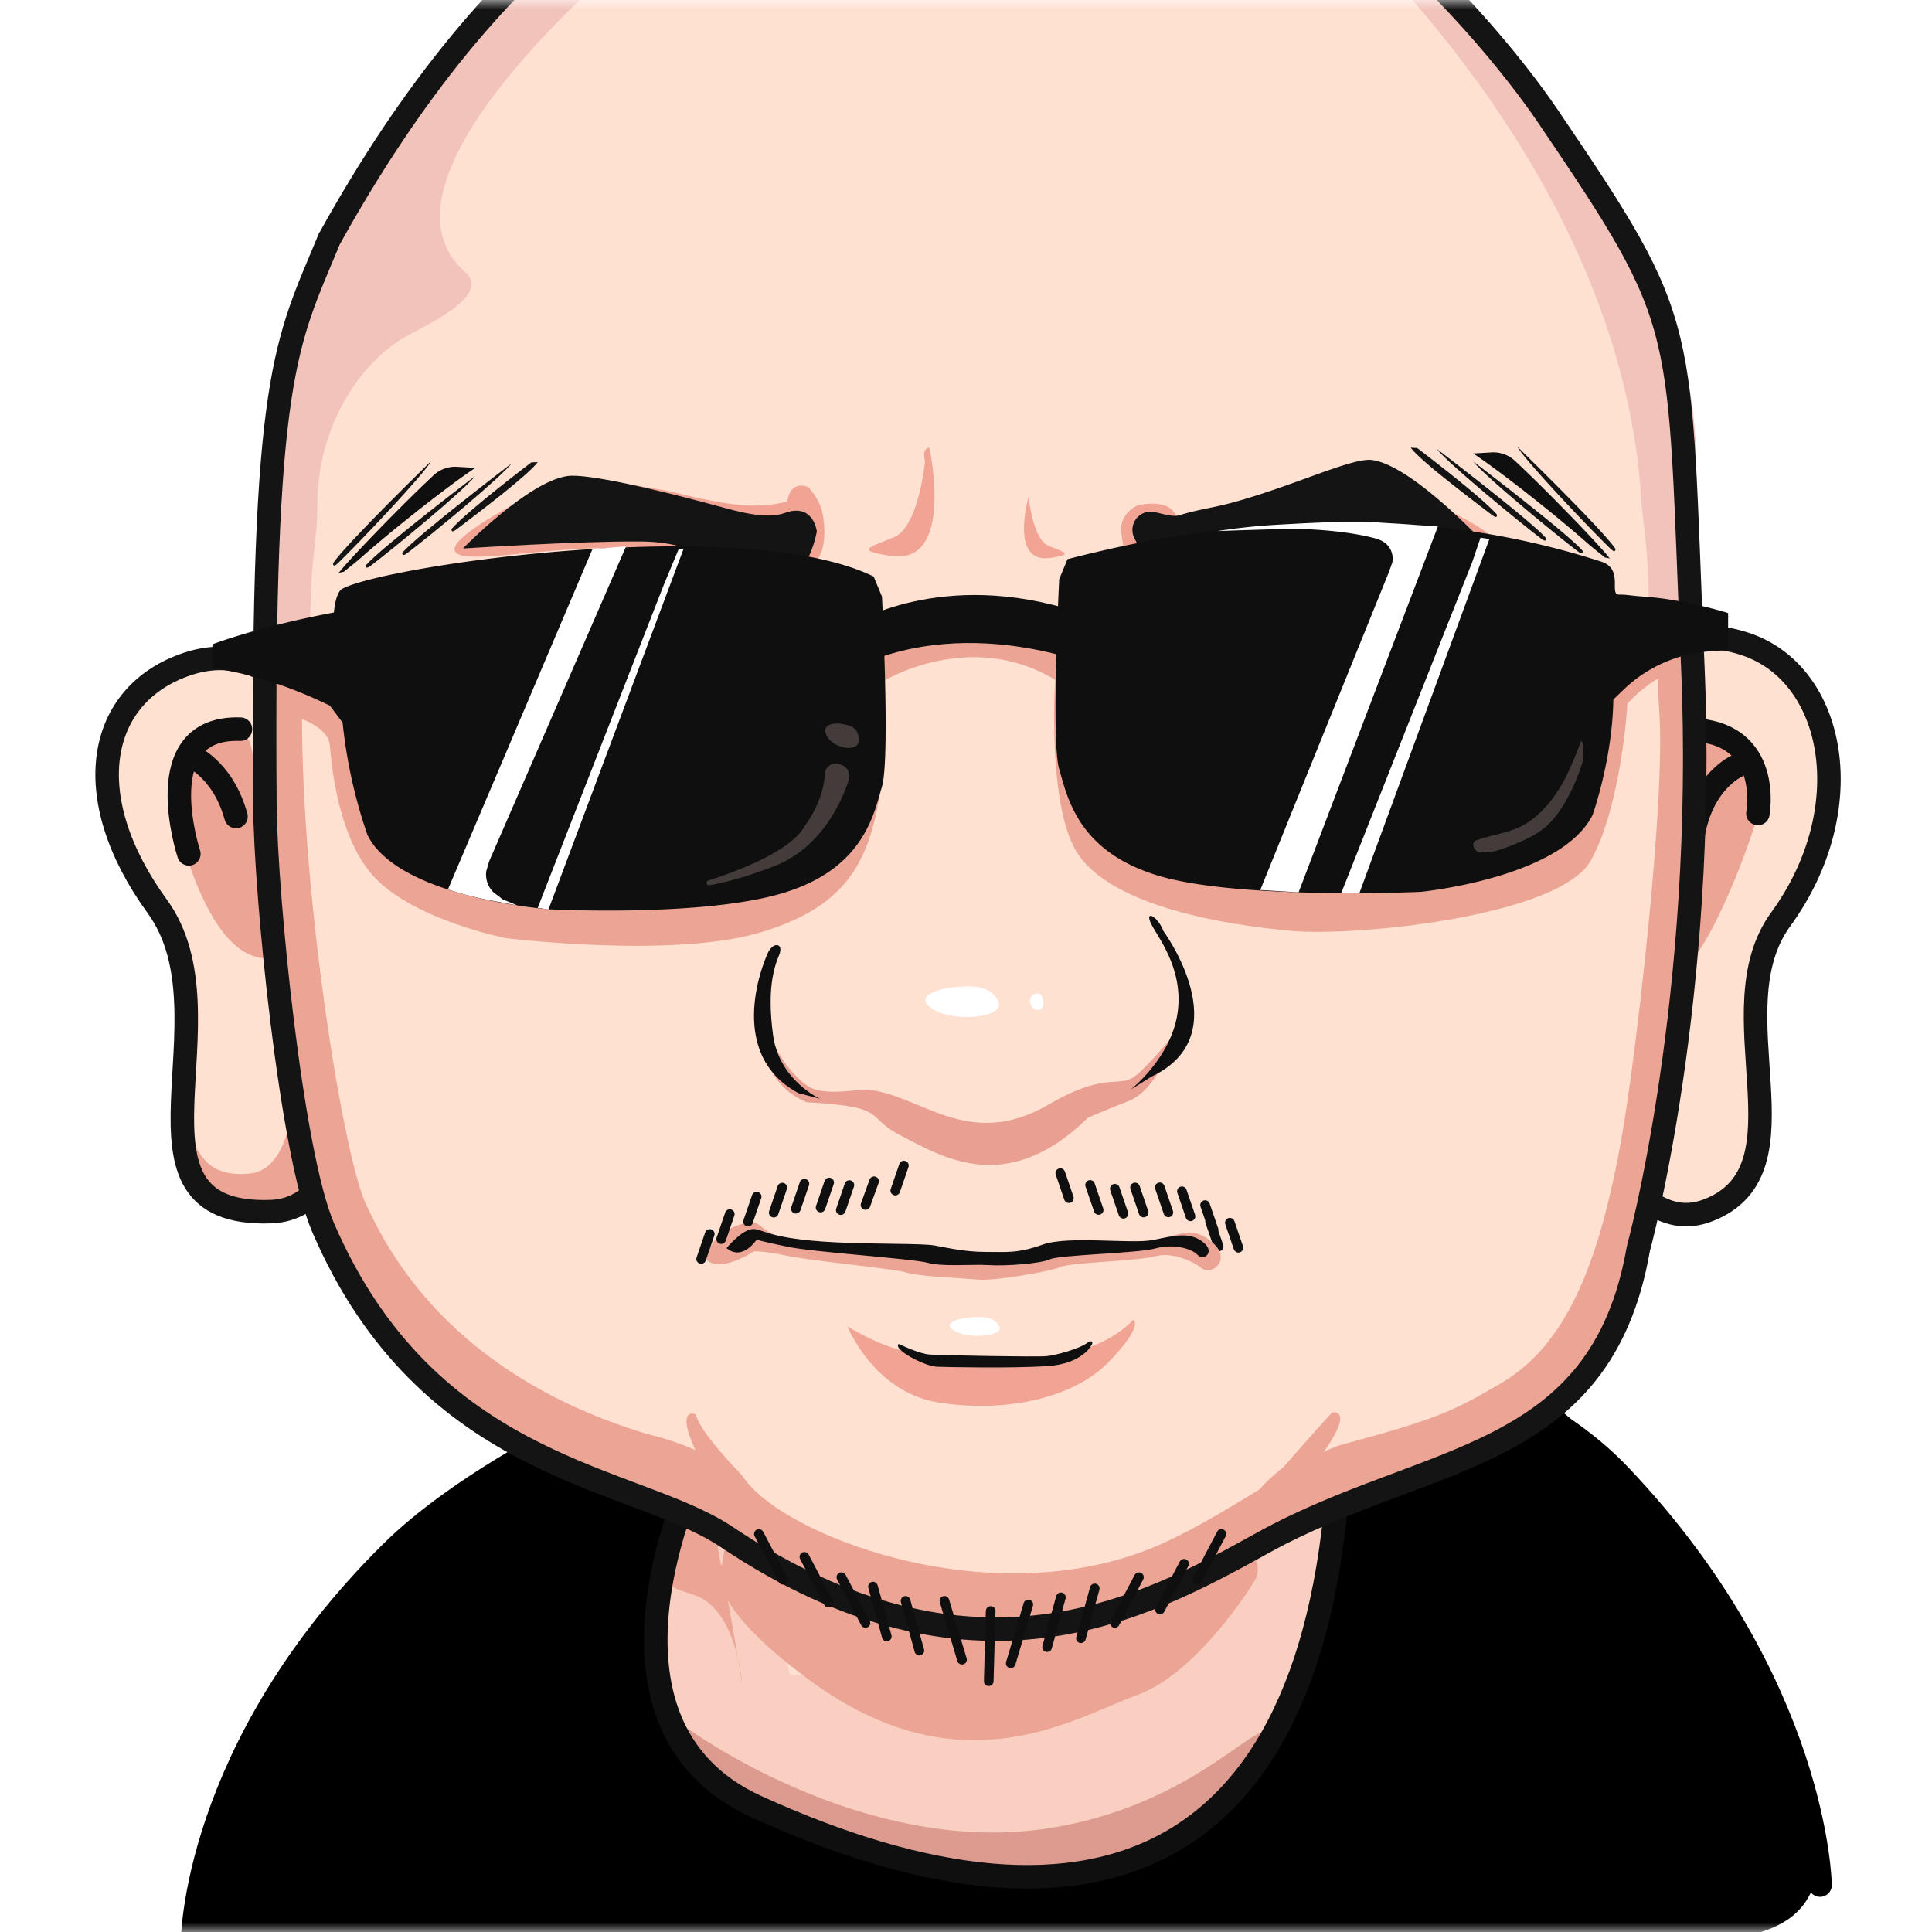 <svg xmlns="http://www.w3.org/2000/svg" xmlns:xlink="http://www.w3.org/1999/xlink" width="100" height="100" viewBox="0 0 100 100"><rect x="0" y="0" width="100" height="100" fill="#808080" stroke="none"/><title>koobai备份 2</title><defs><path id="a" d="M0 0h100v100H0z"/></defs><g fill="none" fill-rule="evenodd"><mask id="b" fill="#fff"><use xlink:href="#a"/></mask><use xlink:href="#a" fill="#FFF"/><g mask="url(#b)"><path fill="#000" fill-rule="nonzero" d="M90.189 84.414s-2.332-3.657-8.427-10.495c-7.096-7.96-39.36-5.52-39.36-5.52s-16.576 7.293-22.145 11.953c-5.193 4.348-9.524 15.04-10.205 19.034-.457 2.683 3.624 3.639 10.743 3.234 7.119-.405 9.493-.924 14.588.123 2.239.46-1.717.743-1.826 1.048-.777 2.194 15.368.77 20.644.573 7.72-.289 21.818.918 19.056-.974-.952-.652 2.138-1.152 9.648-2.173 7.453-1.013 11.416-.393 11.298-6.145"/><path fill="#F9CFC2" fill-rule="nonzero" d="M36.001 76.183s-6.094 10.98 2.415 16.961c10.31 7.247 33.617 6.116 30.777-19.997"/><path fill="#ECA495" fill-rule="nonzero" d="M39.696 73.112c.026 1.51-3.77 1.67-2.32 8.185.338 1.52 1.039 5.88 1.039 5.88s-.258-3.745-2.363-4.575c-.786-.31-1.501-.327-1.719-1.126-.315-1.156.17-3.068.968-5.257.91-2.499 1.189-4.578 2.116-4.535.927.043 2.246-.598 2.28 1.428"/><path fill="#DD9B90" fill-rule="nonzero" d="M35.6 89.468s8.917 6.55 18.43 5.2c8.066-1.148 11.558-6.394 11.564-4.638.007 1.755-3.77 5.74-6.845 6.507-3.074.767-14.965 1.382-21.37-4.059-.002 0-2.86-1.548-1.779-3.01Z"/><path stroke="#000" stroke-linecap="round" stroke-width="1.217" d="M9.963 100.549s0-10 10.292-20.196c6.863-6.796 23.77-12.613 23.77-12.613s29.146-2.61 39.835 8.652c10.211 10.758 10.346 21.18 10.346 21.18"/><path stroke="#0F0F0F" stroke-width="1.217" d="M36.001 76.183s-6.306 13.029 3.163 17.338c17.777 8.09 29.92 3.196 30.244-20.39"/><path fill="#FFE1D2" fill-rule="nonzero" d="M63.03 84.275 65.3 72.16l-7.59-4.989-20.538 4.407 3.733 15.16"/><path fill="#ECA495" fill-rule="nonzero" d="M64.868 81.935s-2.849 4.67-6.027 5.807c-3.179 1.138-9.049 5.01-16.907-.753-5.956-4.37-4.557-6.04-4.557-6.04l.223-1.402s4.472 2.984 7.642 3.82c3.17.836 12.974 2.177 17.575-1.971 0 0 1.524-1.717 2.048-.907.525.81.003 1.446.003 1.446ZM37.154 74.52c5.083 1.993 11.648 3.26 17.318 2.112 5.67-1.148 8.014-2.39 8.623-3.028l1.445-6.896-24.785-.574-3.7 3.922 1.099 4.465Z"/><path fill="#FFE1D2" fill-rule="nonzero" d="M17.121 35.894s-2.742-3.077-7.414-1.524-6.055 6.845-1.904 12.547c3.524 4.838-.31 13.915 4.793 14.938.91.182 3.714.359 4.551-1.617 1.166-2.751-.067-25.112-.067-25.112"/><path fill="#ECA495" fill-rule="nonzero" d="M9.057 42.164c.298 1.225 1.782 7.451 4.75 7.436 1.44-.008-.565-6.729-.591-7.353-.105-2.531.154-4.5-1.296-4.697-1.218-.165-3.764.908-2.863 4.614M15.118 57.227s-.203 3.293-2.151 3.511c-2.278.255-2.643-1.177-2.981-1.608 0 0-.61 1.934 1.009 2.786 1.617.852 4.666.202 4.989-.78.323-.981-.866-3.91-.866-3.91Z"/><path stroke="#0F0F0F" stroke-linecap="round" stroke-width="1.217" d="M9.775 44.196s-2.189-6.622 2.671-6.454"/><path stroke="#0F0F0F" stroke-linecap="round" stroke-width="1.217" d="M9.775 39.08s1.732.626 2.439 3.182"/><path stroke="#141414" stroke-width="1.217" d="M16.885 38.08s-2.506-5.268-7.178-3.715c-4.672 1.553-5.714 6.848-1.566 12.552 4.164 5.726-2.624 16.092 5.876 15.797 2.474-.086 3.13-2.476 3.969-3.193 2.273-1.943-1.1-21.442-1.1-21.442Z"/><path fill="#FFE1D2" fill-rule="nonzero" d="M82.886 35.801s2.79-4.017 7.462-2.462c4.67 1.554 5.969 8.552 1.817 14.253-3.372 4.63 1.978 13.324-3.584 15-1.29.387-4.237-.71-5.939-2.046-2.352-1.847.247-24.745.247-24.745"/><path fill="#ECA495" fill-rule="nonzero" d="M90.911 42.39c-.298 1.224-2.917 8.393-4.474 8.017-1.397-.338.289-7.31.315-7.935.105-2.532-.154-4.5 1.296-4.697 1.217-.166 3.764.908 2.863 4.614"/><path stroke="#0F0F0F" stroke-linecap="round" stroke-width="1.217" d="M90.989 42.106s.765-4.15-3.387-4.331"/><path stroke="#0F0F0F" stroke-linecap="round" stroke-width="1.217" d="M89.867 39.67s-1.682.752-2.197 3.353"/><path stroke="#141414" stroke-width="1.217" d="M82.886 35.801s2.79-4.017 7.462-2.462c4.67 1.554 5.969 8.552 1.817 14.253-3.443 4.727 1.694 12.924-3.734 15.046-1.186.464-2.19.198-3.202-.504-.584-.405-.941-2.265-1.614-3.013-1.997-2.225-.729-23.32-.729-23.32Z"/><path fill="#FFE1D2" fill-rule="nonzero" d="M16.437 15.633c-.918 3.73-4.634 2.634-2.139 25.625.42 3.865.82 24.252 7.61 29.645 7.087 5.621 13.577 5.74 17.856 9.184 4.697 3.777 17.828 3.091 24.876-.651 6.965-3.701 16.745-4.768 19.54-12.108 0 0 4.193-16.12 3.564-32.83-.72-19.178-1.629-21.935-9.896-31.586-9.749-11.386-21.73-17.303-35.062-13.356-12.993 3.849-21.974 15.12-25.01 21.739"/><path fill="#ECA495" fill-rule="nonzero" d="M13.571 35.196s2.208-2.469 2.108-.203c-.406 9.205 1.98 24.59 3.256 27.318 1.056 2.258 4.25 8.834 14.637 11.934 0 0 3.517.762 5.313 2.716 2.543 2.768 12.365 6.427 20.543 3.241 3.551-1.384 8.207-4.935 10.003-5.42 4.874-1.318 5.706-1.689 8.25-3.18 3.28-1.922 5.061-5.909 6.279-12.86.685-3.912 2.272-17.31 1.92-21.97-.27-3.529.609-5.12 1.719-2.933 0 0 1.343 26.363-5.24 36.44 0 0-1.135 2.695-7.768 5.12-6.633 2.425-10.806 4.805-13.93 6.371-3.125 1.566-10.24 5.132-21.506-1.418 0 0-7.944-4.18-11.98-5.633 0 0-8.487-3.292-11.14-13.258-2.652-9.965-2.315-24.75-2.464-26.265Z"/><path fill="#F1A394" fill-rule="nonzero" d="M47.88 23.867s-.32 3.401-1.608 3.939c-1.288.537-2.045.675-.177.965 3.361.526 2.006-5.605 2.006-5.605s-.408.018-.222.7ZM40.746 25.965a7.506 7.506 0 0 1-2.345.18c-1.387-.12-3.016-.548-3.562-.675-1.082-.246-5.215-.85-5.68-.656-.467.194-7.083 3.349-5.343 3.91 1.105.355 5.246-.488 8.352-.338 3.967.193 8 1.021 8.558 1.108 1.941.305 2.101-1.553 1.856-2.893-.135-.754-.744-1.385-.744-1.385s-.912-.435-1.092.75ZM60.92 26.866s.301.27 1.566.075c1.376-.215 2.972-.753 3.508-.915 1.063-.32 5.144-1.206 5.621-1.044.478.162 7.296 2.855 5.599 3.534-1.078.43-5.267-.126-8.355.238-3.944.466-7.568 1.628-8.119 1.756-1.915.437-2.607-1.673-2.705-3.035-.067-.945.857-1.316.857-1.316s1.768-.464 2.029.707ZM53.24 25.716s-1.015 3.497 1.15 3.158c1.202-.189.714-.276-.114-.621-.829-.346-1.035-2.537-1.035-2.537"/><path fill="#ECA495" fill-rule="nonzero" d="M14.084 36.769s2.89.476 2.992 1.826c.102 1.35.517 4.95 2.345 6.853 2.096 2.183 6.729 3.106 6.729 3.106s8.69 1.08 13.254-.304c4.565-1.384 5.726-3.782 6.261-8.036 0 0 .162-3.85.068-4.963 0 0 4.455-2.735 8.879-.067 0 0-.443 6.699 1.223 9.081 1.867 2.67 7.564 3.61 11.013 3.917 3.449.307 13.907-.777 15.496-3.647 1.59-2.87 1.894-8.117 1.894-8.117s1.515-1.764 3.381-1.922l-.437-1.882-28.775-1.317-36.647 1.351-7.952 1.384.276 2.737Z"/><path fill="#F2C3BB" fill-rule="nonzero" d="M52.626-10.973s-5.528.439-10.79 2.634c-2.927 1.22-5.771 3.153-7.538 4.555C31.12-1.262 18.79 9.422 24.074 14.082c1.42 1.253-2.191 2.825-3.136 3.376-2.409 1.415-4.515 4.723-4.515 8.7 0 2.253-.506 3.083-.316 7.891 0 0-2.257.42-2.661-.337 0 0 .01-10.917 1.292-14.587 1.283-3.67 4.01-14.63 14.902-23.19 0 .003 12.638-8.461 22.986-6.908ZM68.023-5.286C70.968-2.494 83.944 9.762 84.95 25.822c.107 1.695.53 3.082.339 7.891 0 0 1.623.756 2.028 0 0 0 1.18-10.761-.103-14.43-1.282-3.668-5.478-14.904-16.372-23.465-.002 0-4.754-2.939-2.82-1.104Z"/><path stroke="#141414" stroke-width="1.217" d="M17.042 12.378c-2.25 5.447-3.493 6.905-3.332 29.247.034 4.727 1.363 18.073 3.012 21.908 5.45 12.667 16.13 12.83 20.877 16.012 12.752 8.544 21.655 3.694 27.767.311 8.494-4.7 17.497-4.084 19.434-15.215 0 0 3.559-12.977 2.819-30.144-.78-18.068-.017-17.445-7.51-28.497-3.297-4.862-14.81-18.531-28.228-17.572-3.748.27-2.198.016-6.492.633-9.789 1.41-19.743 7.757-28.347 23.317Z"/><path stroke="#0F0F0F" stroke-linecap="round" stroke-width=".5" d="m53.225 83.046-.909 3.045M51.277 83.386l-.1 3.631M48.884 82.86l.908 3.044M46.872 82.86l.714 2.577M45.185 82.122l.714 2.58M57.704 61.53l.443 1.294M56.423 61.333l.443 1.295M54.882 60.722l.443 1.295M60.031 61.458l.443 1.296M58.75 61.465l.443 1.295M61.176 61.661l.444 1.295M63.657 63.287l.443 1.295M62.633 63.222l.443 1.295M62.376 62.376l.443 1.295M54.911 82.678l-.713 2.578M56.663 82.217l-.714 2.578M58.951 81.635l-1.247 2.367M61.288 80.94l-1.247 2.366M63.22 79.398l-1.246 2.368M43.55 81.635l1.246 2.367M41.636 80.582l1.247 2.368M39.28 79.398l1.246 2.368"/><path fill="#E99F91" fill-rule="nonzero" d="M41.756 57.054s1.556.06 2.517.27c1.27.28 1.004.764 2.352 1.452 2.03 1.036 5.446 3.25 9.686-.922 0 0 .844-.375 2.081-.854 1.556-.602 2.29-3.1 2.908-4.104 0 0-1.792 2.274-2.603 2.842-.812.568-1.473-.284-4.414 1.43-4.208 2.45-6.655-.571-9.45-.77-.462-.033-2.231.39-3.077-.221-1.465-1.061-1.859-2.823-2.016-2.413-.282.73.092 2.48 2.016 3.29Z"/><path fill="#0F0F0F" fill-rule="nonzero" d="M39.696 49.436s-2.299 5.017 1.623 7.142l1.128.295s-2.119-.945-2.435-3.308c-.316-2.364.046-3.483.316-4.133.27-.65-.361-.725-.632.004ZM60.22 48.196s3.955 5.366-.608 7.523l-1.09.68s2.12-1.653 2.435-4.014c.315-2.361-1.143-4-1.413-4.65-.27-.649.406-.268.676.461Z"/><path fill="#141414" fill-rule="nonzero" d="M23.962 28.39s3.366-3.474 5.422-3.752c1.028-.135 4.57.686 7.732 1.546 1.046.285 2.548.72 3.495.37 1.492-.551 1.667.945 1.667.945s-.653 4.225-4.16 2.747c-1.15-.485-1.353-2.193-4.965-2.22-3.325-.023-9.191.364-9.191.364ZM24.585 24.646s-4.846 3.69-5.646 4.61c0 0-.058.263.25.028 1.285-.978 4.913-3.98 5.396-4.638M26.475 23.99s-4.846 3.69-5.646 4.611c0 0-.058.263.25.028 1.288-.979 4.912-3.98 5.395-4.639M27.5 23.935s-3.327 2.519-4.124 3.44c0 0-.059.262.25.027 1.285-.978 3.726-2.826 4.209-3.485M22.321 23.862s-4.395 4.27-5.082 5.29c0 0-.028.27.252 0 1.167-1.133 4.426-4.57 4.83-5.29"/><path fill="#0F0F0F" fill-rule="nonzero" d="M18.784 28.778c1.328-1.176 4.176-3.462 5.816-4.56l-.947-.056a1.632 1.632 0 0 0-1.201.43c-1.362 1.258-4.273 4.232-4.915 5.055l.255-.048c.135-.117.595-.467.994-.821"/><path fill="#141414" fill-rule="nonzero" d="M76.755 28.04s-3.68-3.956-5.737-4.23c-1.028-.136-4.05 1.338-7.213 2.199-1.043.284-1.865.373-2.728.652-.458.148-1.217-.198-1.56-.179a.947.947 0 0 0-.818 1.338c.517 1.115 2.01 2.932 4.034 2.079 1.15-.486 1.353-2.193 4.965-2.22 3.328-.026 9.057.36 9.057.36ZM76.269 23.896s4.846 3.69 5.645 4.611c0 0 .059.263-.25.029-1.284-.979-4.913-3.98-5.395-4.64M74.38 23.245s4.845 3.69 5.645 4.61c0 0 .058.263-.25.028-1.286-.978-4.914-3.98-5.396-4.638M73.353 23.19s3.327 2.517 4.125 3.439c0 0 .06.262-.25.028-1.284-.979-3.726-2.826-4.209-3.486M78.532 23.116s4.396 4.27 5.083 5.29c0 0 .028.27-.252 0-1.167-1.133-4.427-4.57-4.831-5.29"/><path fill="#0F0F0F" fill-rule="nonzero" d="M82.07 28.032c-1.328-1.176-4.176-3.462-5.816-4.56l.947-.056a1.63 1.63 0 0 1 1.203.43c1.363 1.258 4.274 4.232 4.916 5.056l-.255-.048c-.135-.118-.595-.468-.994-.822M10.995 34.573V33.35s2.392-.922 6.289-1.648c0 0 .067-1.027.433-1.226 2.197-1.205 20.798-3.912 27.504-.634l.43 1.04s.429 8.378 0 9.834c-.429 1.457-.967 4.268-5.151 5.516-4.185 1.249-12.08.834-12.08.834s-7.791-.573-9.401-3.85a25.872 25.872 0 0 1-1.285-5.812l-.657-.878c-1.794-.873-3.7-1.548-5.663-1.881l-.42-.072ZM89.447 33.641V31.73s-2.134-.67-4.11-.828c-1.29-.102-1.026-.121-1.544-.125-.518-.003.257-1.328-.905-1.705-6.526-2.113-15.588-3.25-27.635-.13l-.429 1.039s-.428 8.377 0 9.834c.43 1.457.965 4.266 5.145 5.515 4.18 1.249 13.56.833 13.56.833s7.298-.711 8.906-3.99c0 0 1.019-2.84 1.072-5.966l.522-.504a7.151 7.151 0 0 1 4.414-1.985l1.004-.077Z"/><path fill="#0F0F0F" fill-rule="nonzero" d="M44.083 32.322s4.643-2.944 11.671-.651l1.599 1.135v1.955s-6.935-3.236-13.27-.135v-1.908"/><path fill="#ECA495" fill-rule="nonzero" d="M36.518 65.124s.338-1.634 2.4-1.857c.556-.06.752 1.191 4.315 1.372 2.15.108 4.483.116 5.14.233.657.116 1.61.472 2.637.467 1.027-.005 1.63-.036 2.957-.512 1.327-.476 4.12-.234 5.228-.446 1.108-.211 2.192-.854 2.986-.446 1.922.987.609 2.196 0 1.696-.385-.316-1.502-.853-2.375-.608-.873.244-4.421.326-4.921.556-.5.23-3.366.728-4.253.654-1.638-.135-3-.162-3.758-.375-.757-.214-4.734-.572-6.1-.854-1.366-.282-1.755-.233-1.755-.233s-1.864 1.231-2.501.353Z"/><path fill="#0F0F0F" fill-rule="nonzero" d="M37.605 64.6s.788-.953 1.346-.983c.558-.03.716.504 4.28.684 2.149.109 4.482.049 5.14.165.656.117 1.61.338 2.637.333 1.027-.006 1.63.099 2.956-.377 1.327-.476 4.565-.024 5.673-.234 1.107-.211 1.86-.452 2.587.067.727.52.103 1.053-.243.694-.345-.358-1.305-.575-2.178-.329-.873.247-4.95.33-5.45.559-.501.23-2.277.357-3.166.303-.888-.054-2.408.095-3.166-.119-.757-.213-5.883-.547-7.25-.829-1.365-.282-1.607-.37-1.607-.37s-.74 1.134-1.559.436Z"/><path fill="#ECA495" fill-rule="nonzero" d="M38.238 76.184s-2.05-2.093-2.22-2.971c0 0-.575-.27-.473.54.101.81 1.276 3.309 2.497 4.22 1.222.912 1.748-.037.196-1.789ZM66.417 75.95s1.77-2.017 2.522-2.83c0 0 .609-.173.379.608-.23.78-1.802 3.056-3.155 3.756-1.354.7-2.062.32.254-1.534Z"/><path fill="#F1A394" fill-rule="nonzero" d="M43.868 68.657s1.342 3.394 4.7 3.935c3.36.54 6.962-.169 8.828-2.105 1.866-1.937 1.26-2.18 1.26-2.18s-1.549 1.905-5.174 1.903c-3.894 0-5.951.626-9.614-1.553"/><path fill="#FFF" fill-rule="nonzero" d="M49.156 51.12s-2.057.313-.918 1.081c1.14.769 3.867.461 3.429-.378-.438-.84-1.285-.825-2.511-.703M50.013 68.209s-1.397.191-.623.664c.774.472 2.629.283 2.331-.233-.298-.516-.874-.507-1.708-.431"/><path fill="#443C3B" fill-rule="nonzero" d="M43.45 37.45s-1.018-.08-.663.625 1.683.885 1.667.232c-.016-.653-.41-.766-1.004-.858"/><path fill="#FFF" fill-rule="nonzero" d="M53.54 51.458s-.378.168-.168.582c.21.414.712.248.631-.203-.08-.45-.236-.444-.462-.377"/><path stroke="#0F0F0F" stroke-linecap="round" stroke-width=".5" d="m43.963 61.34-.443 1.294M45.243 61.143 44.8 62.37M46.785 60.33l-.444 1.294M41.636 61.27l-.443 1.293M42.917 61.207l-.443 1.295M40.49 61.471l-.443 1.295M37.772 62.843l-.443 1.294M36.737 63.87l-.444 1.294M39.164 61.937l-.444 1.295"/><path fill="#FFF" fill-rule="nonzero" d="m76.21 29.072-6.79 17.16h.94L77.09 27.9l-.458-.07zM25.316 44.587l7.089-16.307-1.738.14-7.482 17.62.84.251a26.85 26.85 0 0 0 1.252.294l1.503.282-.764-.317c-.128-.1-.228-.187-.338-.258-.379-.25-.577-.757-.507-1.205l.145-.5ZM34.345 30.304 27.832 46.99l.557.085L35.38 28.41h-.247zM73.323 27.174h.005s-.629-.052-1.58-.104l-.774-.052v.014c-1.38-.061-3.13.03-4.686.117a32.07 32.07 0 0 0-3.28.338s2.832-.102 3.81-.11c.96-.009 2.975.098 4.448.51l.17.068c.458.182.723.663.632 1.148l-.176.502-6.66 16.461 1.983.122 7.209-18.94-1.101-.074Z"/><path fill="#0F0F0F" fill-rule="nonzero" d="M46.522 69.562s1.034.513 1.61.55c.575.038 5.516.136 6.058.083.385-.037 1.682-.365 2.111-.706.192-.152.276 0 .219.095 0 0-.442 1.013-2.342 1.129-1.9.116-5.021.051-5.675.03-.654-.02-2.333-.924-1.981-1.18Z"/><path fill="#443C3B" fill-rule="nonzero" d="M43.573 39.597c.305.124.462.46.36.772-.36 1.103-1.408 3.525-3.89 4.477-1.54.59-2.62.857-3.332.974a.124.124 0 0 1-.058-.24c1.556-.498 4.34-1.547 5.032-2.874l.01-.015c.067-.09.811-1.084.977-2.354v-.012l.014-.253a.583.583 0 0 1 .802-.508l.085.033ZM81.84 38.345c.15.08.146.878.045 1.194-.184.565-.523 1.485-1.115 2.367-.563.842-1.15 1.287-2.255 1.74-1.526.627-1.217.361-1.925.478-.152.025-.609-.489-.094-.658.928-.302 1.73-.375 2.482-.832 1.093-.664 1.84-1.874 2.264-2.82.33-.736.598-1.469.598-1.469Z"/></g></g></svg>